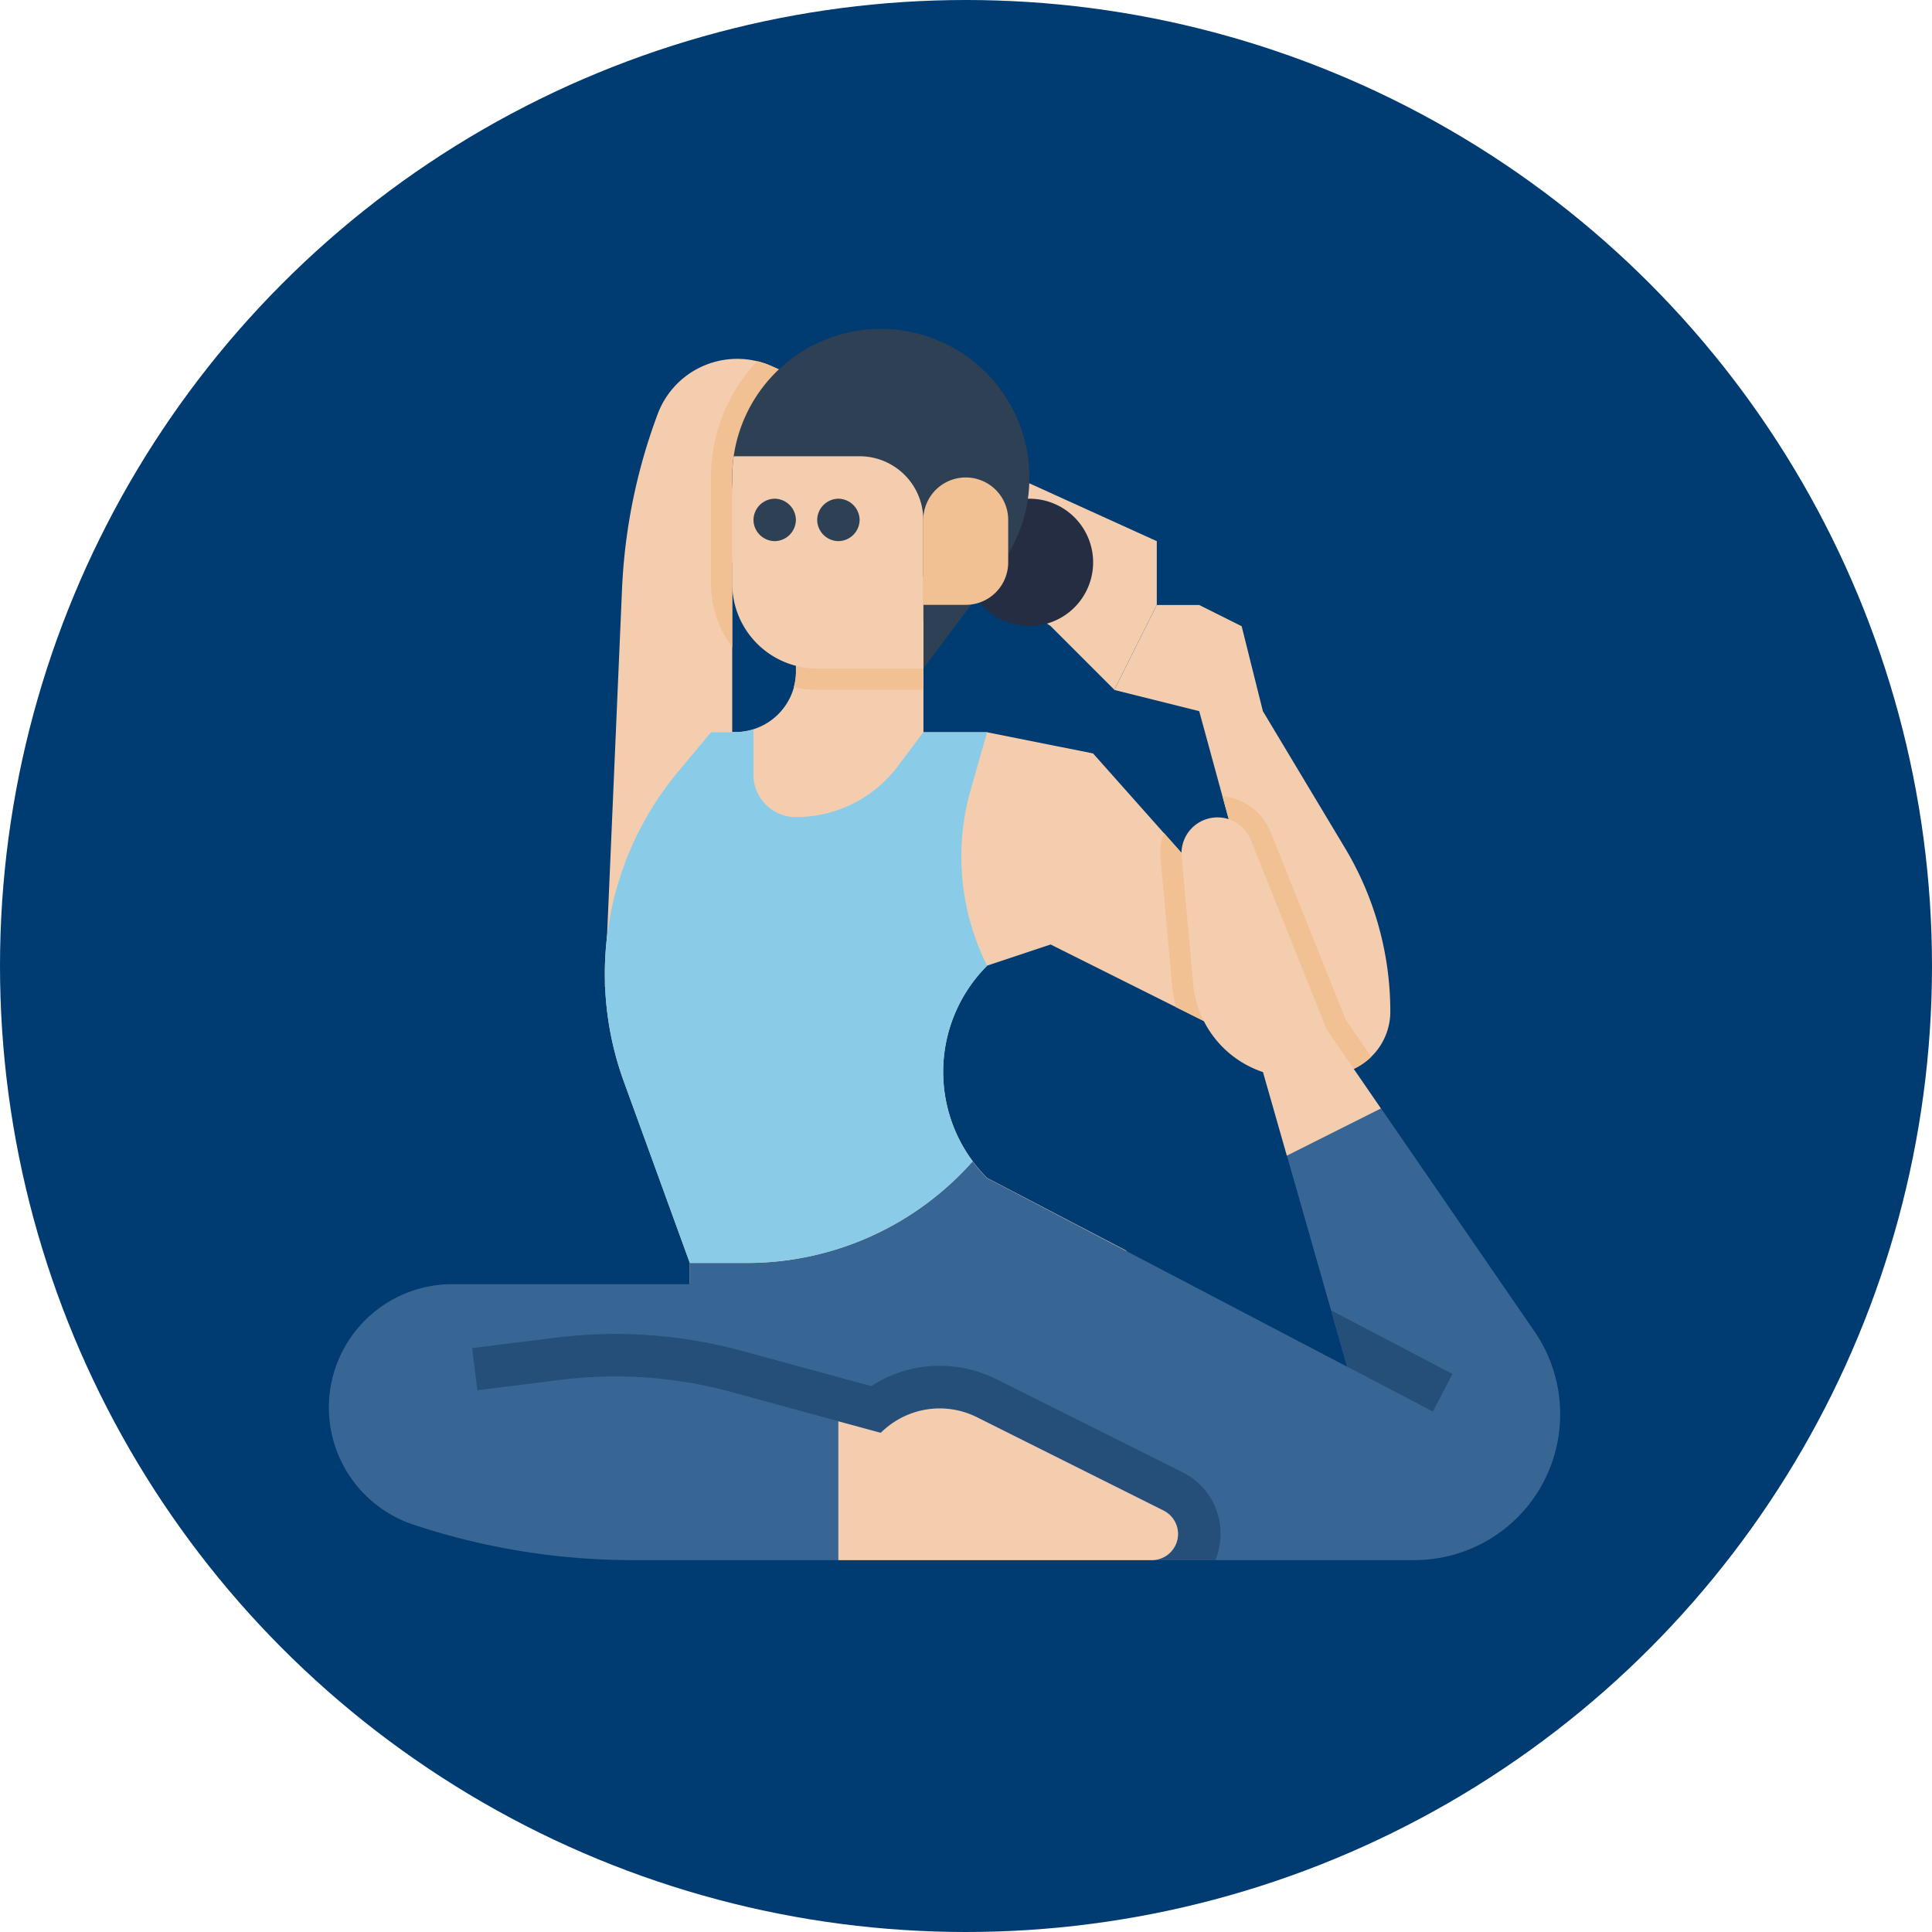 <svg xmlns="http://www.w3.org/2000/svg" width="45" height="45" viewBox="0 0 45 45">
    <defs>
        <clipPath id="clip-path">
            <path id="Path_2728" fill="none" d="M0-319.321h28.679V-348H0z" clip-rule="evenodd" data-name="Path 2728" transform="translate(0 348)"/>
        </clipPath>
        <style>
            .cls-4{fill:#2e4053}.cls-5{fill:#f4cdaf}.cls-7{fill:#f1c194}.cls-10{fill:#254f79}
        </style>
    </defs>
    <g id="Group_170" data-name="Group 170" transform="translate(-322 -739)">
        <circle id="Ellipse_644" cx="22.5" cy="22.5" r="22.5" fill="#003b71" data-name="Ellipse 644" transform="translate(322 739)"/>
        <g id="Group_295" data-name="Group 295" transform="translate(329.66 1094.66)">
            <g id="Group_294" clip-path="url(#clip-path)" data-name="Group 294" transform="translate(0 -348)">
                <path id="Path_2709" d="M152.967-276l-1.483 1.978L150-276z" class="cls-4" data-name="Path 2709" transform="translate(-137.638 281.934)"/>
                <path id="Path_2710" d="M79.974-263.3v-.494l-1.535-4.222a7.347 7.347 0 0 1 1.261-7.217l.769-.923h.556A1.42 1.42 0 0 0 82.4-277.2a1.4 1.4 0 0 0 .05-.372v-2.364l2.967.147v3.639H86.9l-.381 1.335a5.686 5.686 0 0 0 .381 4.1 3.5 3.5 0 0 0-1.024 2.472 3.5 3.5 0 0 0 1.024 2.472l3.255 1.7z" class="cls-5" data-name="Path 2710" transform="translate(-71.568 285.547)"/>
                <path id="Path_2711" fill="#386694" d="M28.679-120.546a3.4 3.4 0 0 1-.994 2.4 3.4 3.4 0 0 1-2.4.994H7.07a16.15 16.15 0 0 1-5.105-.828 2.874 2.874 0 0 1-1.928-3.186 2.874 2.874 0 0 1 2.836-2.413h5.533v-.494h1.331a7.021 7.021 0 0 0 5.256-2.366 3.532 3.532 0 0 0 .336.388l8.39 4.395-.375-1.312-1.03-3.608 2.192-1.1 3.577 5.2a3.393 3.393 0 0 1 .596 1.93z" data-name="Path 2711" transform="translate(0 145.83)"/>
                <path id="Path_2712" d="M167.867-260.533a1.465 1.465 0 0 1-.445 1.06 1.5 1.5 0 0 1-1.039.425 1.471 1.471 0 0 1-.663-.159l-2.848-1.424-2.917-1.458-1.483.494-2.472-2.471 2.472-2.967 2.472.494 1.648 1.854 2.308 2.6-.943-3.456-.541-1.983-1.978-.494.989-1.978h.989l.989.494.494 1.978 1.912 3.187a7.4 7.4 0 0 1 1.056 3.804z" class="cls-5" data-name="Path 2712" transform="translate(-143.144 276.428)"/>
                <path id="Path_2713" d="M90.856-335.289v1.483l-.989 1.978-1.483-1.483-2.472-1.649-1.236-.824-3.709.989v4.45L78-324.905l.4-9.267a13.263 13.263 0 0 1 .831-4.079 1.977 1.977 0 0 1 2.317-1.229 2.019 2.019 0 0 1 .354.123l4.006 1.821z" class="cls-5" data-name="Path 2713" transform="translate(-71.572 340.234)"/>
                <path id="Path_2714" d="M113.439-336.916v2.577l-1.236-.824-3.709.989v1.976a2.455 2.455 0 0 1-.494-1.482v-2.472a3.973 3.973 0 0 1 .04-.566 3.924 3.924 0 0 1 1.038-2.142 2.02 2.02 0 0 1 .354.123z" class="cls-7" data-name="Path 2714" transform="translate(-99.099 339.612)"/>
                <path id="Path_2715" fill="#8acce7" d="M86.9-229.31a3.5 3.5 0 0 0-.336 4.556 7.021 7.021 0 0 1-5.256 2.366h-1.334l-1.535-4.222a7.347 7.347 0 0 1 1.261-7.217l.769-.923h.556a1.409 1.409 0 0 0 .433-.067v1.056a.986.986 0 0 0 .289.7.987.987 0 0 0 .7.289 2.968 2.968 0 0 0 2.374-1.187l.593-.791H86.9l-.381 1.335a5.686 5.686 0 0 0 .381 4.105z" data-name="Path 2715" transform="translate(-71.568 244.144)"/>
                <path id="Path_2716" fill="#252d42" d="M182.967-298.517a1.483 1.483 0 0 1-1.483 1.483 1.483 1.483 0 0 1-1.484-1.483 1.483 1.483 0 0 1 1.483-1.483 1.483 1.483 0 0 1 1.484 1.483z" data-name="Path 2716" transform="translate(-165.166 303.956)"/>
                <path id="Path_2717" d="M120.917-344.539a3.462 3.462 0 0 1-2.137 3.2 3.462 3.462 0 0 1-3.773-.75 3.461 3.461 0 0 1-.75-3.773 3.462 3.462 0 0 1 3.2-2.137 3.463 3.463 0 0 1 3.46 3.46z" class="cls-4" data-name="Path 2717" transform="translate(-104.6 348)"/>
                <path id="Path_2718" d="M57.945-59.257a1.6 1.6 0 0 1-.12.611h-1.48a.611.611 0 0 0 .595-.471.611.611 0 0 0-.321-.687l-4.345-2.173a1.946 1.946 0 0 0-.868-.205 1.918 1.918 0 0 0-1.194.41l-.2.154-3.461-.944a10.233 10.233 0 0 0-3.977-.283l-1.939.242-.122-.982 1.939-.242a11.239 11.239 0 0 1 4.36.31l3 .817a2.893 2.893 0 0 1 1.6-.472 2.944 2.944 0 0 1 1.311.31l4.344 2.172a1.59 1.59 0 0 1 .878 1.433z" class="cls-10" data-name="Path 2718" transform="translate(-37.177 87.325)"/>
                <path id="Path_2719" d="M239.878-209.863a1.5 1.5 0 0 1-1.039.425 1.471 1.471 0 0 1-.663-.159l-2.848-1.424a2.864 2.864 0 0 1-.089-.5l-.27-2.969a1.329 1.329 0 0 1 .08-.587l2.308 2.6-.943-3.456a1.336 1.336 0 0 1 1.118.831l1.747 4.368z" class="cls-7" data-name="Path 2719" transform="translate(-215.599 226.818)"/>
                <path id="Path_2720" d="M245.61-203.21l-2.192 1.1-.556-1.947a2.391 2.391 0 0 1-1.625-2.051l-.27-2.969a.838.838 0 0 1 .639-.889.837.837 0 0 1 .973.5l1.767 4.419z" class="cls-5" data-name="Path 2720" transform="translate(-221.105 221.368)"/>
                <path id="Path_2721" d="M151.912-39.977a.612.612 0 0 1-.611.611H144V-42.6l.989.269a1.939 1.939 0 0 1 2.24-.363l4.345 2.173a.611.611 0 0 1 .338.544z" class="cls-5" data-name="Path 2721" transform="translate(-132.133 68.045)"/>
                <path id="Path_2722" d="M134.408-279.791v2.65h-2.472a2.484 2.484 0 0 1-.545-.06 1.4 1.4 0 0 0 .05-.372v-2.364z" class="cls-7" data-name="Path 2722" transform="translate(-120.563 285.547)"/>
                <path id="Path_2723" d="M118.45-310.517v3.461h-2.472a1.978 1.978 0 0 1-1.978-1.977v-2.472a3.436 3.436 0 0 1 .035-.495h2.932a1.484 1.484 0 0 1 1.483 1.483z" class="cls-5" data-name="Path 2723" transform="translate(-104.605 314.967)"/>
                <path id="Path_2724" d="M120.989-299.506a.5.5 0 0 1-.494.494.5.5 0 0 1-.494-.494.5.5 0 0 1 .494-.494.5.5 0 0 1 .494.494z" class="cls-4" data-name="Path 2724" transform="translate(-110.111 303.956)"/>
                <path id="Path_2725" d="M138.989-299.506a.5.5 0 0 1-.494.494.5.5 0 0 1-.494-.494.5.5 0 0 1 .494-.494.5.5 0 0 1 .494.494z" class="cls-4" data-name="Path 2725" transform="translate(-126.627 303.956)"/>
                <path id="Path_2726" d="M168-305.011a.989.989 0 0 1 .989-.989.989.989 0 0 1 .989.989v.989a.989.989 0 0 1-.989.989H168z" class="cls-7" data-name="Path 2726" transform="translate(-154.155 309.461)"/>
                <path id="Path_2727" d="M286.082-69.117l-.459.876-1.994-1.045-.375-1.312z" class="cls-10" data-name="Path 2727" transform="translate(-259.91 93.459)"/>
            </g>
        </g>
    </g>
</svg>
